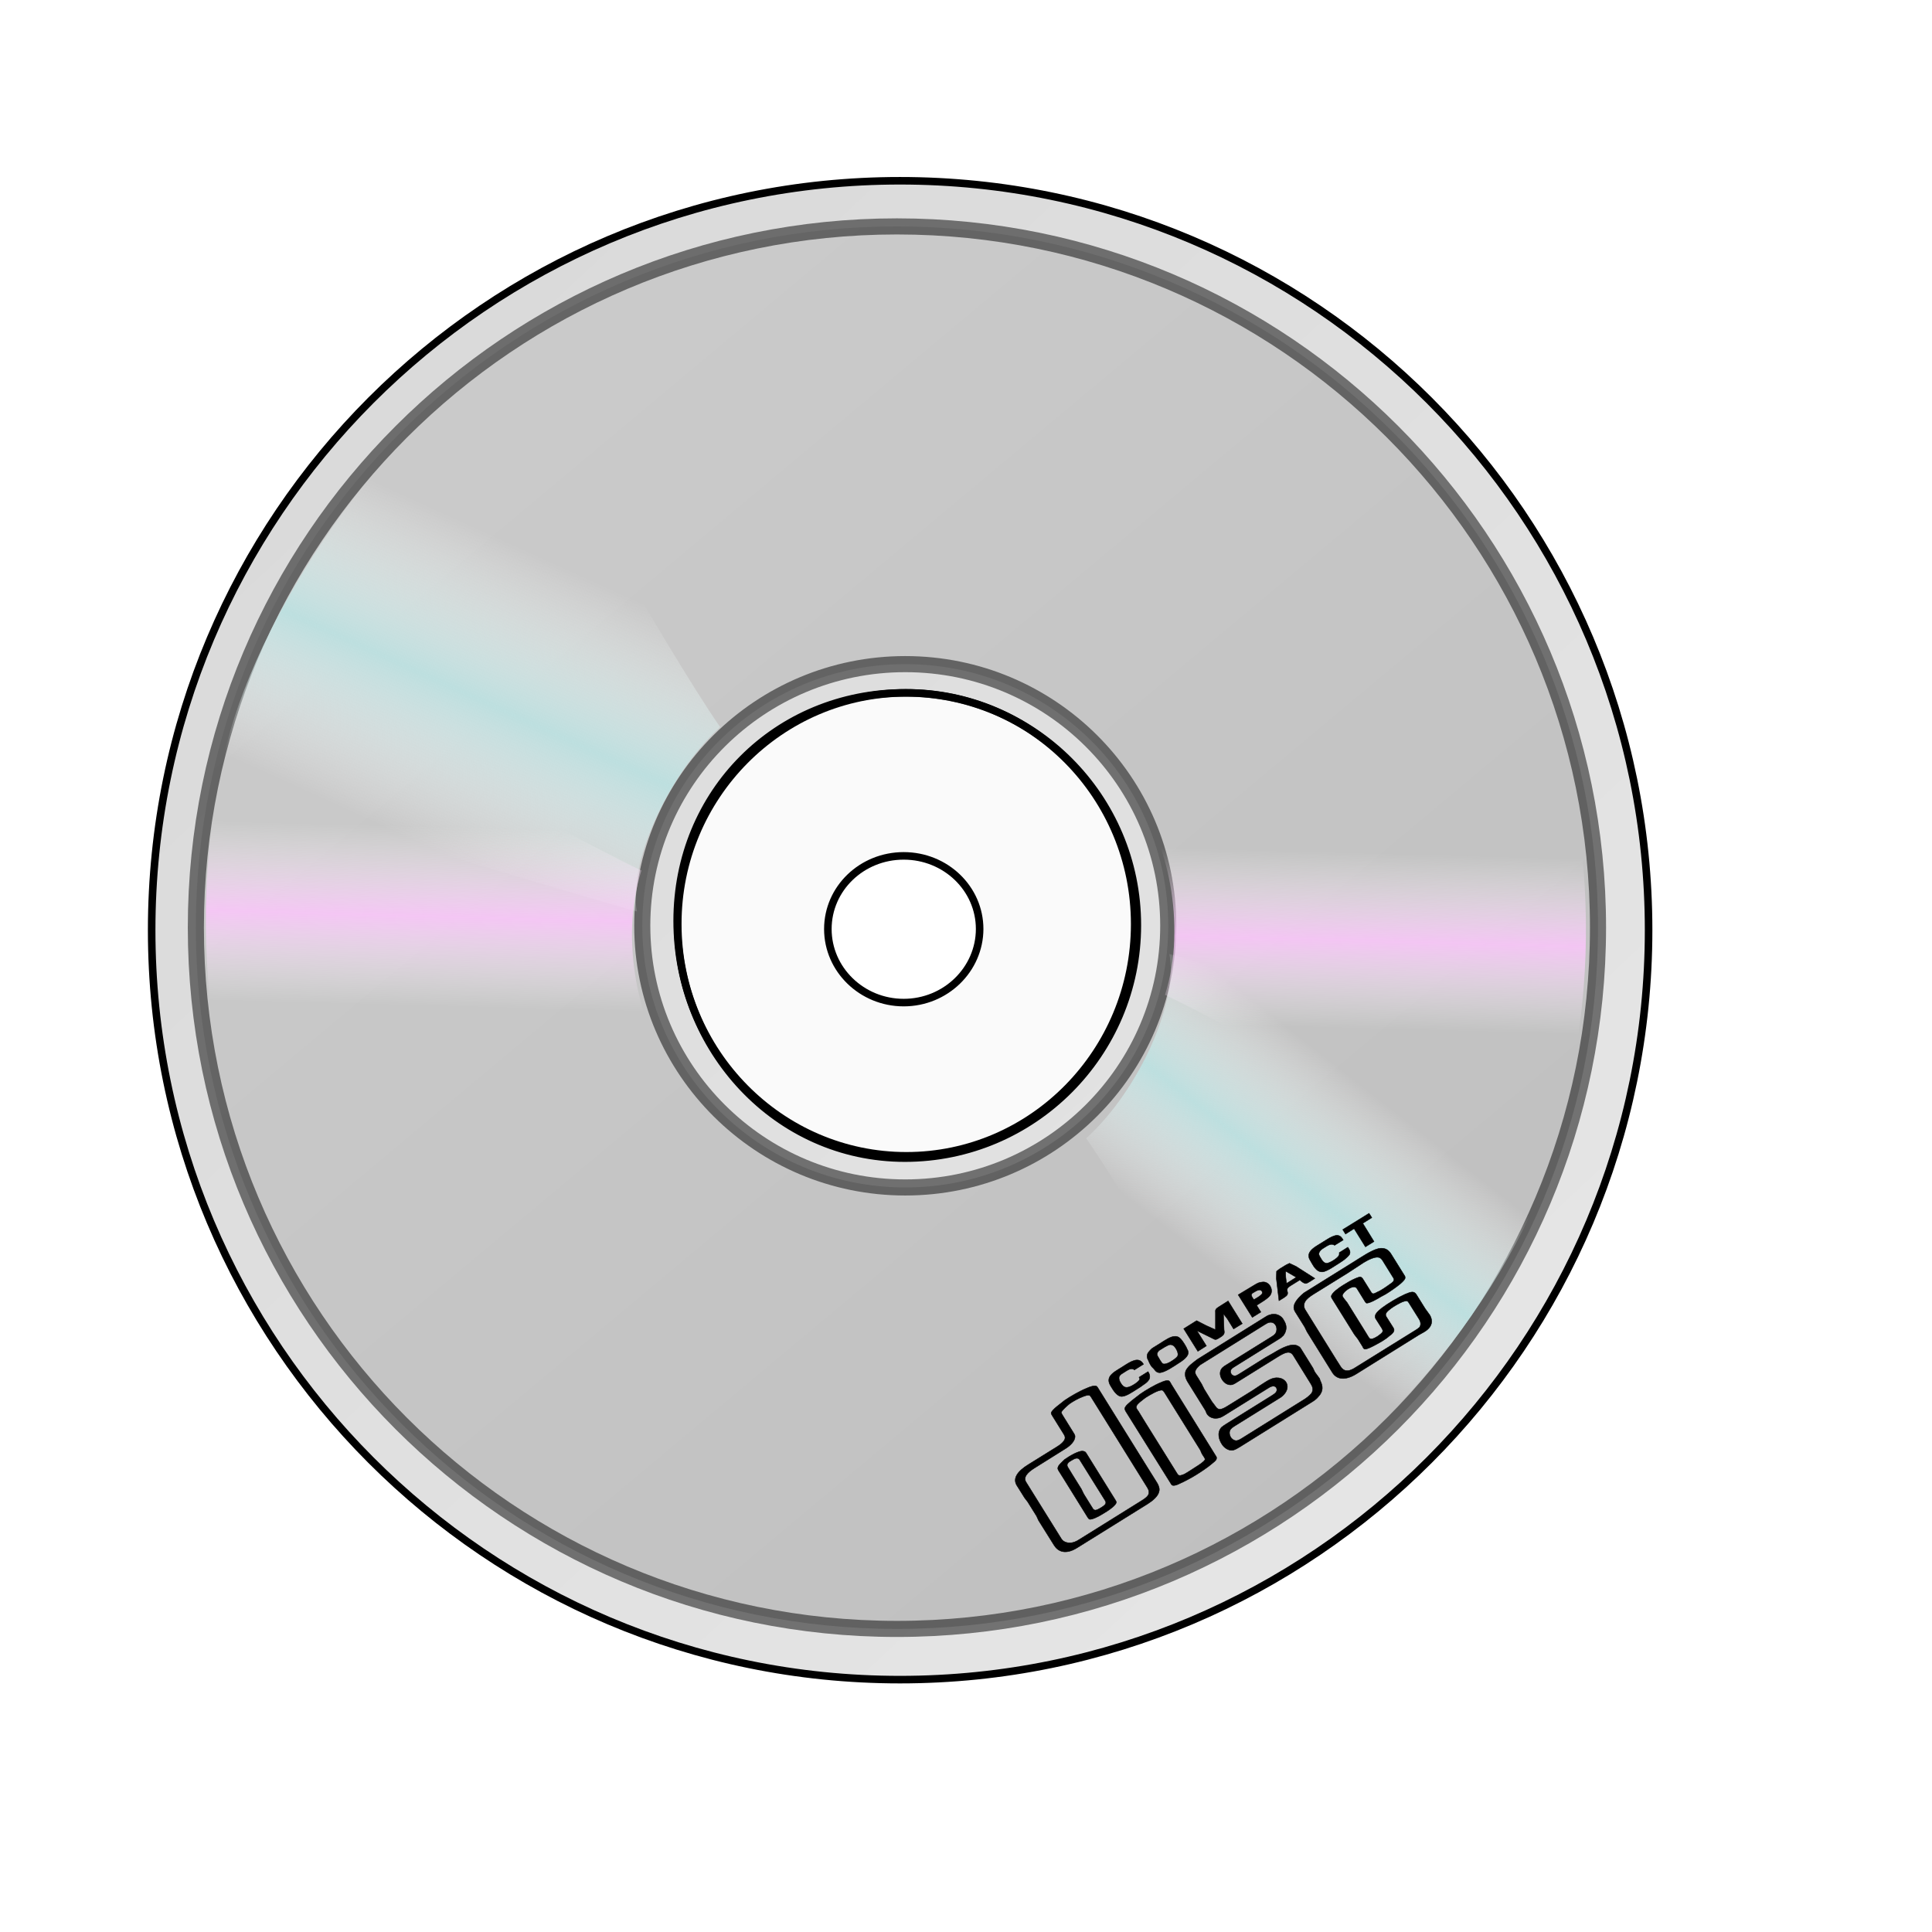 <?xml version="1.0" encoding="UTF-8" standalone="no"?>
<!-- Created with Inkscape (http://www.inkscape.org/) -->
<svg
    xmlns:inkscape="http://www.inkscape.org/namespaces/inkscape"
    xmlns:rdf="http://www.w3.org/1999/02/22-rdf-syntax-ns#"
    xmlns="http://www.w3.org/2000/svg"
    xmlns:xlink="http://www.w3.org/1999/xlink"
    xmlns:ns="http://web.resource.org/cc/"
    xmlns:cc="http://web.resource.org/cc/"
    xmlns:sodipodi="http://sodipodi.sourceforge.net/DTD/sodipodi-0.dtd"
    xmlns:dc="http://purl.org/dc/elements/1.1/"
    xmlns:svg="http://www.w3.org/2000/svg"
    xmlns:ns1="http://sozi.baierouge.fr"
    id="svg1"
    sodipodi:docname="compact_disc.svg"
    sodipodi:version="0.32"
    height="120pt"
    width="120pt"
    inkscape:version="0.38.1"
    sodipodi:docbase="/var/www/html/svg_gallery/svg/computers"
  >
  <defs
      id="defs3"
    >
    <linearGradient
        id="linearGradient982"
      >
      <stop
          id="stop983"
          style="stop-color:#fffffd;stop-opacity:0"
          offset="0"
      />
      <stop
          id="stop985"
          style="stop-color:#bddfdf"
          offset=".5"
      />
      <stop
          id="stop984"
          style="stop-color:#ffffff;stop-opacity:0"
          offset="1"
      />
    </linearGradient
    >
    <linearGradient
        id="linearGradient949"
        y2="1.7885e-15"
        x2=".102"
        y1=".961"
        x1=".906"
      >
      <stop
          id="stop969"
          style="stop-color:#bfbfbf"
          offset="0"
      />
      <stop
          id="stop970"
          style="stop-color:#cccccc"
          offset="1"
      />
    </linearGradient
    >
    <linearGradient
        id="linearGradient953"
        y2=".766"
        xlink:href="#linearGradient982"
        x2=".517"
        y1=".398"
        x1=".78"
    />
    <linearGradient
        id="linearGradient973"
        y2=".047"
        x2=".102"
        y1=".906"
        x1=".906"
      >
      <stop
          id="stop975"
          style="stop-color:#e6e6e6"
          offset="0"
      />
      <stop
          id="stop976"
          style="stop-color:#d9d9d9"
          offset="1"
      />
    </linearGradient
    >
    <linearGradient
        id="linearGradient981"
        y2=".898"
        xlink:href="#linearGradient982"
        x2=".449"
        y1=".367"
        x1=".669"
    />
    <linearGradient
        id="linearGradient991"
        y2=".672"
        x2=".543"
        y1=".32"
        x1=".552"
      >
      <stop
          id="stop988"
          style="stop-color:#fffffd;stop-opacity:0"
          offset="0"
      />
      <stop
          id="stop989"
          style="stop-color:#ffc6ff;stop-opacity:0.8"
          offset=".5"
      />
      <stop
          id="stop990"
          style="stop-color:#ffffff;stop-opacity:0"
          offset="1"
      />
    </linearGradient
    >
  </defs
  >
  <sodipodi:namedview
      id="base"
      bordercolor="#666666"
      inkscape:pageshadow="2"
      inkscape:window-y="32"
      snaptoguides="true"
      pagecolor="#ffffff"
      inkscape:window-height="784"
      inkscape:zoom="1.0000000"
      inkscape:window-x="102"
      showgrid="false"
      borderopacity="1.0"
      inkscape:cx="94.337677"
      inkscape:cy="48.920502"
      inkscape:window-width="848"
      inkscape:pageopacity="0.0"
      showguides="true"
  />
  <g
      id="g950"
      transform="translate(-161.25 -542.5)"
    >
    <g
        id="g994"
        transform="translate(-47.5 -352.5)"
      >
      <path
          id="path972"
          sodipodi:nodetypes="cccccccccc"
          style="stroke-linejoin:round;fill-rule:evenodd;stroke:#000000;stroke-width:.625;fill:url(#linearGradient973)"
          d="m283.28 909.97c-34.22 0-61.97 27.81-61.97 62.06 0 34.27 27.75 62.07 61.97 62.07s62-27.8 62-62.07c0-34.25-27.78-62.06-62-62.06zm0.41 42.41c10.62-0.01 19.25 8.61 19.25 19.24 0 10.64-8.63 19.29-19.25 19.29-10.63 0-18.86-9.01-18.86-19.64 0-10.64 8.23-18.89 18.86-18.89z"
      />
      <path
          id="path967"
          style="stroke-opacity:.5;fill-rule:evenodd;stroke:#000000;stroke-width:1pt;fill:url(#linearGradient949)"
          d="m283.03 913.75c-32.05 0-58.06 26.01-58.06 58.06 0 32.09 26.01 58.09 58.06 58.09s58.06-26 58.06-58.09c0-32.05-26.01-58.06-58.06-58.06zm0.69 36.25c12.02 0 21.78 9.69 21.78 21.66 0 11.96-9.76 21.68-21.78 21.68s-21.78-9.72-21.78-21.68c0-11.97 9.76-21.66 21.78-21.66z"
      />
      <path
          id="path979"
          style="stroke-linejoin:round;fill-rule:evenodd;fill-opacity:.2;stroke:#000000;stroke-width:.625;fill:#e6e6e6"
          d="m283.81 952.38c-10.43 0-18.94 8.57-18.93 19.15 0 10.58 8.5 19.19 18.93 19.19 10.44 0 18.91-8.61 18.91-19.19s-8.47-19.16-18.91-19.15zm-0.22 13.5c3.47 0 6.29 2.7 6.29 6.06-0.01 3.35-2.82 6.09-6.29 6.09s-6.28-2.74-6.28-6.09c0-3.36 2.81-6.06 6.28-6.06z"
      />
      <path
          id="path980"
          sodipodi:nodetypes="ccccc"
          style="fill-rule:evenodd;fill:url(#linearGradient981)"
          d="m226.91 960.24c0.58-8.75 10.37-27.49 23.38-35.41 1.79 2.74 13.43 23.66 18.1 30.38-4.51 4.11-7.66 11.57-6.89 15.27-1.12-0.23-34.59-10.24-34.59-10.24z"
      />
      <path
          id="path986"
          sodipodi:nodetypes="ccccc"
          style="fill-rule:evenodd;fill:url(#linearGradient991)"
          d="m229.6 992.26c-3.84-7.88-6.51-29.01 0.85-42.34 2.91 1.48 24.02 13.66 31.42 17.17-1.88 5.81-0.09 13.23 2.42 16.06-1.08 0.35-32.84 8.29-34.69 9.11z"
      />
      <path
          id="path992"
          sodipodi:nodetypes="ccccc"
          style="fill-rule:evenodd;fill:url(#linearGradient953)"
          d="m339 984.25c-0.58 8.75-9.9 26.05-22.91 33.95-1.79-2.7-12.72-22.2-17.39-28.93 4.52-4.1 7.67-11.56 6.89-15.26 1.12 0.23 33.41 10.24 33.41 10.24z"
      />
      <path
          id="path993"
          sodipodi:nodetypes="ccccc"
          style="fill-rule:evenodd;fill:url(#linearGradient991)"
          d="m336.55 952.46c3.84 7.88 6.03 28.06-1.33 41.39-2.91-1.48-22.6-12.94-29.99-16.46 1.88-5.8 0.08-13.22-2.43-16.05 1.09-0.36 31.9-8.05 33.75-8.88z"
      />
    </g
    >
    <path
        id="path949"
        style="stroke:#000000;stroke-width:.037;fill:#000000"
        d="m249.42 658.47c-0.29 0.25-1.03 0.74-1.12 1.04 0.01 0.09 0.05 0.17 0.1 0.24l0.92 1.48c0.11 0.17 0.21 0.34 0.04 0.59-0.2 0.29-0.57 0.49-0.89 0.69l-2.06 1.28c-0.91 0.56-1.31 1.15-0.95 1.73l0.64 1.02 0.26 0.34 0.73 1.17 0.17 0.37 1.29 2.06c0.32 0.51 0.94 0.8 1.89 0.21l5.85-3.64c0.44-0.28 0.87-0.64 0.95-1.04 0.07-0.24-0.06-0.53-0.15-0.68l-0.82-1.31s-4.1-6.59-4.1-6.59c-0.03-0.05-0.07-0.12-0.14-0.14-0.16-0.07-0.56 0.07-0.77 0.17-0.58 0.23-1.34 0.67-1.84 1.01zm6.91-2.38l-0.75 0.47c0.05 0.07 0.08 0.12 0.03 0.22-0.14 0.22-0.73 0.59-0.99 0.61-0.3 0.05-0.47-0.21-0.57-0.38-0.08-0.12-0.19-0.39-0.08-0.56 0.09-0.13 0.21-0.2 0.33-0.27 0.36-0.23 0.66-0.45 0.9-0.23l0.75-0.47c-0.06-0.09-0.1-0.17-0.2-0.24-0.43-0.34-1.1 0.18-1.65 0.52-0.32 0.2-0.73 0.42-0.93 0.72-0.19 0.31-0.06 0.61 0.06 0.8 0.17 0.27 0.49 0.88 0.93 0.87 0.37-0.02 0.87-0.37 1.22-0.59 0.2-0.12 0.4-0.25 0.58-0.39 0.2-0.13 0.34-0.25 0.45-0.42 0.13-0.25 0.03-0.49-0.08-0.66zm0.34-1.93c-0.14 0.12-0.31 0.3-0.38 0.44-0.09 0.22-0.04 0.39 0.05 0.54 0.12 0.27 0.2 0.49 0.43 0.68 0.14 0.15 0.21 0.34 0.5 0.36 0.44 0 1.2-0.54 1.59-0.79 0.28-0.17 0.62-0.42 0.74-0.66 0.1-0.2 0.05-0.37-0.03-0.49-0.06-0.19-0.37-0.68-0.53-0.85-0.11-0.1-0.17-0.19-0.41-0.22-0.41-0.04-0.93 0.35-1.33 0.6-0.2 0.12-0.43 0.27-0.63 0.39zm2.61-1.62l1.17 1.87 0.71-0.45-0.79-1.26s1.18 0.58 1.18 0.58c0.31 0.14 0.32 0.24 0.64 0.04l0.19-0.12c0.32-0.2 0.27-0.37 0.24-0.59l-0.05-1.31s0.33 0.43 0.33 0.43 0.51 0.83 0.51 0.83l0.72-0.44-1.17-1.88-0.79 0.5c-0.36 0.22-0.24 0.32-0.26 0.56v1.32l-0.76-0.34-0.8-0.41-1.07 0.67zm4.51-2.81l1.17 1.87 0.71-0.44-0.35-0.56c0.36-0.23 0.93-0.55 1.13-0.84 0.31-0.47-0.11-1.15-0.63-1.09-0.31 0.02-0.43 0.1-0.67 0.24l-1.36 0.82zm3.38 0.49c0.16-0.1 0.65-0.37 0.68-0.49 0.16-0.27-0.25-0.42 0.26-0.74l0.79-0.49c0.05 0.07 0.36 0.32 0.51 0.29 0.11 0 0.61-0.34 0.73-0.42l-1.55-0.99-0.55-0.26-0.29 0.14-0.52 0.32-0.26 0.2-0.02 0.59 0.22 1.85zm5.7-4.43l-0.71 0.45c0 0.09 0.03 0.14-0.05 0.27-0.14 0.22-0.73 0.59-0.99 0.61-0.29-0.02-0.42-0.31-0.52-0.48-0.08-0.12-0.19-0.29-0.07-0.47 0.07-0.14 0.19-0.22 0.35-0.32 0.35-0.22 0.61-0.41 0.9-0.22l0.71-0.44c-0.1-0.17-0.22-0.37-0.51-0.39-0.26 0.02-0.55 0.17-0.79 0.32l-0.87 0.54c-0.44 0.27-0.75 0.57-0.68 0.93 0.02 0.13 0.06 0.2 0.12 0.3 0.2 0.31 0.46 0.99 1.03 0.94 0.2-0.02 0.54-0.2 0.73-0.32 0.32-0.2 0.79-0.49 1.06-0.69 0.18-0.15 0.32-0.27 0.44-0.44 0.1-0.27-0.04-0.42-0.15-0.59zm-0.42-1.46l0.23 0.37 0.71-0.45 0.94 1.51 0.71-0.44-0.93-1.51 0.75-0.47-0.23-0.36-2.18 1.35zm-22.63 14.43c0.34-0.24 0.75-0.46 1.15-0.61 0.13-0.05 0.36-0.13 0.49-0.1 0.07 0.02 0.13 0.12 0.16 0.17l0.91 1.46s3.73 6 3.73 6c0.11 0.17 0.22 0.44 0.05 0.68-0.12 0.17-0.36 0.32-0.55 0.44l-5.15 3.21c-0.11 0.07-0.23 0.14-0.37 0.19-0.49 0.18-0.93 0.01-1.09-0.26 0 0-2.92-4.69-2.92-4.69-0.26-0.41 0.1-0.8 0.69-1.17l2.57-1.61c0.44-0.27 0.8-0.66 0.79-1.02-0.01-0.1-0.05-0.18-0.1-0.25l-0.95-1.53c-0.03-0.05-0.09-0.15-0.08-0.22 0.06-0.17 0.49-0.54 0.67-0.69zm17.92-10.98l0.86 0.5-0.79 0.5c-0.05-0.17-0.13-0.83-0.07-1zm-10.51 6.57c0.2-0.12 0.77-0.51 0.95-0.49 0.11 0 0.2 0.05 0.28 0.1 0.15 0.14 0.44 0.6 0.31 0.85-0.11 0.17-0.35 0.32-0.54 0.44-0.08 0.05-0.2 0.12-0.3 0.15-0.13 0.05-0.22 0.07-0.35 0.05-0.14-0.05-0.34-0.46-0.42-0.58-0.09-0.15-0.16-0.27 0.07-0.52zm7.86-4.22c-0.05-0.07-0.27-0.34-0.18-0.46 0.02-0.05 0.1-0.1 0.14-0.12 0.12-0.08 0.32-0.2 0.47-0.22 0.2-0.03 0.32 0.17 0.25 0.31-0.07 0.15-0.52 0.4-0.68 0.49zm-9.41 7.82c-0.33 0.27-0.64 0.47-0.95 0.76-0.15 0.12-0.32 0.3-0.33 0.44 0 0.1 0.05 0.17 0.09 0.25 0 0 3.73 5.97 3.73 5.97 0.04 0.08 0.09 0.15 0.2 0.15 0.12 0.02 0.39-0.08 0.51-0.15 0.3-0.12 1.05-0.52 1.36-0.72 0.36-0.22 1.02-0.66 1.3-0.91 0.15-0.12 0.37-0.29 0.4-0.41 0.04-0.13-0.01-0.2-0.06-0.27 0 0-3.67-5.91-3.67-5.91-0.06-0.09-0.13-0.29-0.25-0.31-0.14-0.05-0.45 0.07-0.62 0.15-0.45 0.17-1.29 0.66-1.71 0.96zm4.74-2.88c-0.37 0.29-0.76 0.54-0.96 0.93-0.19 0.49 0.11 0.88 0.3 1.19 0 0 1.32 2.12 1.32 2.12l0.11 0.26c0.18 0.3 0.59 0.51 1.13 0.32 0.13-0.05 0.25-0.13 0.37-0.2l3.52-2.19c0.12-0.08 0.28-0.18 0.43-0.2 0.3-0.05 0.44 0.26 0.3 0.48-0.09 0.13-0.25 0.22-0.37 0.3l-3.79 2.36c-0.12 0.08-0.28 0.18-0.38 0.27-0.41 0.49-0.16 1.08 0.04 1.39 0.15 0.25 0.53 0.59 0.96 0.49 0.19-0.05 0.38-0.18 0.54-0.27l5.94-3.7c0.19-0.12 0.39-0.25 0.54-0.44 0.47-0.49 0.36-0.93 0.19-1.3-0.05-0.07-0.04-0.14-0.08-0.22 0 0-0.39-0.53-0.39-0.53l-0.16-0.34-0.97-1.56c-0.07-0.12-0.12-0.19-0.27-0.26-0.51-0.29-1.37 0.18-2.01 0.57l-0.69 0.39-2.17 1.36c-0.12 0.07-0.24 0.15-0.35 0.15-0.26 0.02-0.45-0.29-0.32-0.51 0.09-0.13 0.21-0.2 0.33-0.27l3.64-2.27c0.08-0.05 0.2-0.12 0.26-0.2 0.12-0.07 0.19-0.22 0.24-0.31 0.21-0.47 0.05-0.81-0.15-1.13-0.18-0.29-0.62-0.55-1.15-0.35-0.14 0.04-0.26 0.12-0.37 0.19l-3.64 2.27-1.94 1.21zm8.82-5.5c-0.33 0.27-0.6 0.54-0.77 0.89-0.18 0.41 0.01 0.63 0.18 0.9l0.65 1.04s0.19 0.39 0.19 0.39l2.1 3.38c0.35 0.56 1.04 0.7 1.99 0.11l5.18-3.23c0.28-0.17 0.55-0.27 0.78-0.51 0.41-0.4 0.29-0.86 0.11-1.15 0 0-0.37-0.51-0.37-0.51l-0.73-1.17c-0.2-0.31-0.43-0.24-0.95-0.02-0.56 0.25-1.44 0.77-1.92 1.14-0.37 0.29-0.68 0.59-0.5 0.88 0 0 0.52 0.82 0.52 0.82 0.04 0.08 0.09 0.15 0.05 0.27-0.05 0.1-0.27 0.27-0.39 0.35-0.16 0.1-0.39 0.24-0.56 0.24-0.12-0.02-0.15-0.07-0.2-0.14 0 0-0.3-0.49-0.3-0.49l-1.48-2.38s-0.27-0.34-0.27-0.34c-0.06-0.1-0.18-0.19-0.1-0.34 0.14-0.29 0.68-0.66 0.99-0.62 0.12 0.03 0.17 0.1 0.21 0.17l0.65 1.05c0.03 0.05 0.06 0.1 0.13 0.12 0.24 0.02 0.93-0.37 1.16-0.52l0.41-0.22c0.36-0.22 0.9-0.59 1.22-0.86 0.15-0.13 0.35-0.32 0.39-0.44 0.03-0.13-0.01-0.2-0.06-0.27l-1.09-1.75c-0.18-0.29-0.47-0.58-1.05-0.46-0.62 0.15-1.46 0.74-2.06 1.11l-2.65 1.65-1.46 0.91zm-13.11 8.67c0.32-0.2 1.11-0.69 1.39-0.6 0.07 0.03 0.13 0.13 0.16 0.17 0 0 2.97 4.77 2.97 4.77l0.14 0.32 0.2 0.31c0.03 0.05 0.07 0.12 0.05 0.17-0.06 0.17-0.57 0.49-0.73 0.59-0.32 0.2-0.66 0.44-0.99 0.62-0.14 0.05-0.31 0.12-0.38 0.1-0.11 0-0.15-0.08-0.2-0.15 0 0-2.65-4.25-2.65-4.25s-0.57-0.93-0.57-0.93c-0.06-0.09-0.22-0.26-0.15-0.41 0.04-0.19 0.54-0.54 0.76-0.71zm18.07-11.19c0.36-0.22 0.91-0.49 1.22-0.42 0.25 0.05 0.36 0.32 0.47 0.49l0.74 1.19c0.05 0.07 0.09 0.14 0.04 0.24 0 0.08-0.19 0.22-0.31 0.3-0.26 0.19-0.76 0.54-1.02 0.64-0.08 0.05-0.3 0.15-0.35 0.15-0.11 0-0.17-0.1-0.2-0.15l-0.65-1.04c-0.05-0.08-0.11-0.17-0.23-0.2-0.11 0-0.29 0.08-0.42 0.13-0.39 0.17-0.66 0.34-1.02 0.56-0.32 0.2-0.93 0.62-0.97 0.91-0.01 0.08 0.04 0.15 0.08 0.22 0 0 1.83 2.94 1.83 2.94l0.3 0.39s0.38 0.61 0.38 0.61c0.04 0.07 0.06 0.19 0.19 0.22 0.22 0 0.59-0.2 0.84-0.33 0.41-0.22 0.86-0.46 1.21-0.78 0.16-0.1 0.33-0.27 0.36-0.4 0.04-0.12-0.03-0.22-0.07-0.29 0 0-0.55-0.87-0.55-0.87-0.03-0.05-0.07-0.12-0.06-0.2-0.01-0.19 0.41-0.49 0.64-0.64 0.28-0.17 0.87-0.54 1.14-0.47 0.07 0.03 0.11 0.1 0.14 0.15l0.84 1.34c0.09 0.14 0.21 0.43 0.04 0.68-0.11 0.1-0.26 0.2-0.38 0.27l-4.91 3.05c-0.12 0.08-0.24 0.15-0.37 0.2-0.61 0.25-0.83-0.19-1-0.46 0 0-0.26-0.41-0.26-0.41l-2.52-4.06c-0.06-0.1-0.09-0.14-0.12-0.27-0.1-0.61 0.62-0.95 1.25-1.35l2.34-1.45 1.36-0.89zm-13.55 8.48l1.86-1.16 3.48-2.17c0.12-0.07 0.24-0.15 0.33-0.17 0.57-0.15 0.81 0.51 0.56 0.9-0.09 0.12-0.2 0.2-0.32 0.27l-3.76 2.34c-0.12 0.07-0.24 0.15-0.34 0.25-0.28 0.34-0.15 0.73-0.01 0.95 0.13 0.22 0.44 0.53 0.87 0.43 0.13-0.05 0.25-0.12 0.37-0.2l3.36-2.09c0.6-0.37 1.02-0.57 1.3-0.13 0 0 1.46 2.36 1.46 2.36 0.12 0.19 0.25 0.48 0.05 0.78-0.15 0.19-0.45 0.42-0.69 0.56l-5.1 3.18c-0.08 0.05-0.2 0.12-0.3 0.15-0.26 0.1-0.49-0.1-0.59-0.24-0.1-0.17-0.2-0.51 0.04-0.73 0.07-0.08 0.19-0.15 0.26-0.2l3.68-2.29c0.12-0.07 0.2-0.12 0.31-0.22 0.7-0.64 0.39-1.4-0.33-1.49-0.53-0.07-0.94 0.25-1.49 0.6l-0.66 0.44-2.06 1.28c-0.59 0.37-0.81 0.37-1.04 0.01 0 0-0.28-0.37-0.28-0.37l-0.63-1.02-0.22-0.44-0.44-0.7c-0.18-0.29-0.1-0.51 0.33-0.88zm-11.25 7.85c-0.17 0.17-0.46 0.42-0.52 0.59-0.07 0.14-0.01 0.24 0.05 0.34 0 0 0.41 0.65 0.41 0.65l1.98 3.19c0.03 0.05 0.09 0.14 0.16 0.17 0.2 0.05 0.78-0.25 1.02-0.4l0.44-0.27c0.23-0.15 0.69-0.47 0.76-0.71 0.02-0.05-0.04-0.15-0.07-0.2 0 0-2.4-3.86-2.4-3.86-0.06-0.1-0.11-0.17-0.23-0.19-0.35-0.12-1.22 0.42-1.6 0.69zm0.39 0.19c0.2-0.12 0.5-0.34 0.69-0.3 0.13 0.03 0.16 0.08 0.2 0.15l0.35 0.56s1.73 2.77 1.73 2.77c0.13 0.22 0.1 0.34-0.3 0.59-0.15 0.09-0.39 0.24-0.52 0.22-0.12-0.02-0.15-0.07-0.2-0.15l-0.27-0.43s-0.47-0.76-0.47-0.76l-0.2-0.41-0.71-1.14s-0.33-0.54-0.33-0.54c-0.05-0.07-0.14-0.22-0.13-0.29-0.01-0.1 0.06-0.17 0.16-0.27z"
        stroke="black"
        fill="none"
    />
  </g
  >
  <rdf:RDF
      id="RDF39"
    >
    <ns:Work
        id="Work40"
        rdf:about=""
      >
      <dc:title
          id="title41"
        >Clipart by Nicu Buculei - compact_disc</dc:title
      >
      <dc:rights
          id="rights43"
        >
        <ns:Agent
            id="Agent44"
          >
          <dc:title
              id="title45"
            >Nicu Buculei</dc:title
          >
        </ns:Agent
        >
      </dc:rights
      >
      <dc:type
          id="type47"
          rdf:resource="http://purl.org/dc/dcmitype/StillImage"
      />
      <ns:license
          id="license48"
          rdf:resource="http://web.resource.org/cc/PublicDomain"
      />
    </ns:Work
    >
    <ns:License
        id="License49"
        rdf:about="http://web.resource.org/cc/PublicDomain"
      >
      <ns:permits
          id="permits50"
          rdf:resource="http://web.resource.org/cc/Reproduction"
      />
      <ns:permits
          id="permits51"
          rdf:resource="http://web.resource.org/cc/Distribution"
      />
      <ns:permits
          id="permits52"
          rdf:resource="http://web.resource.org/cc/DerivativeWorks"
      />
    </ns:License
    >
  </rdf:RDF
  >
</svg
>
